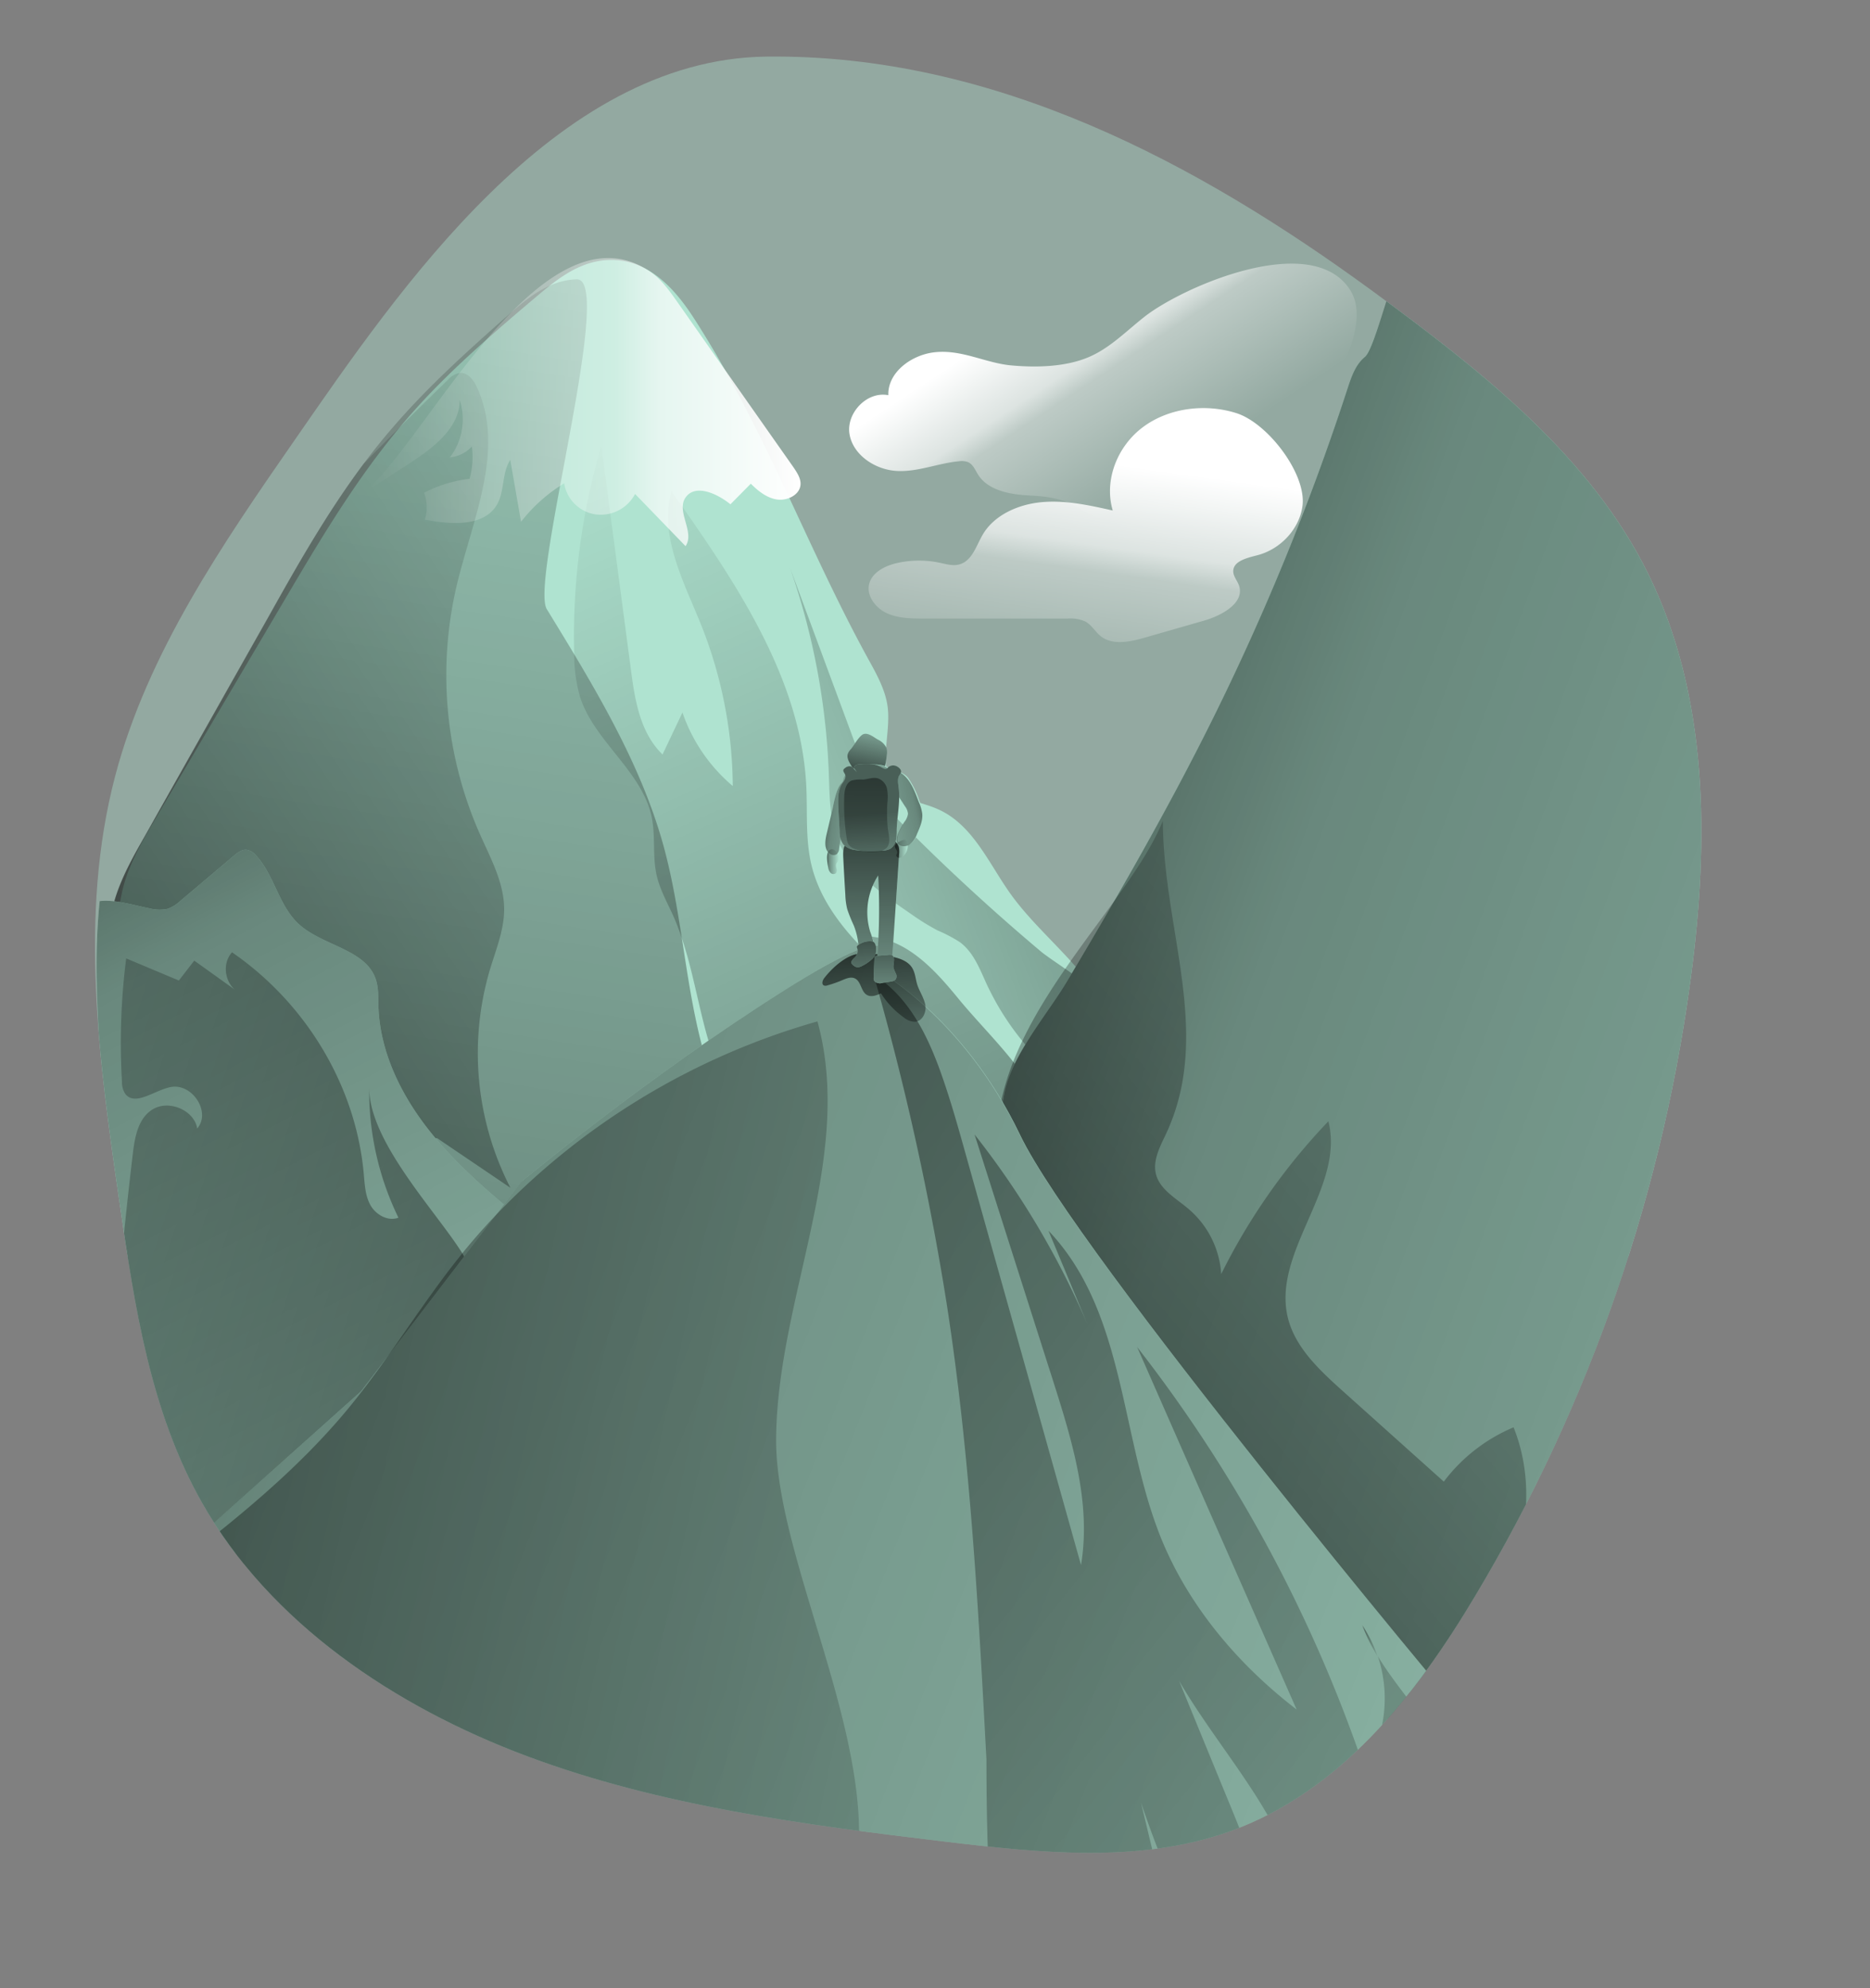 <svg id="Layer_1" data-name="Layer 1" xmlns="http://www.w3.org/2000/svg" xmlns:xlink="http://www.w3.org/1999/xlink" viewBox="0 0 550.96 585.6"><rect x="0" y="0" width="550.96" height="585.6" fill="#808080" stroke="none"/><defs><clipPath id="clip-path" transform="translate(-10.61 -5.13)"><path d="M97.85,134.14c-21.7,31.26-43.76,63.29-53.31,99.59-10.79,41-4.75,84.11,1.35,126,4.39,30.2,9,61.13,24.23,88,19.95,35.27,56.51,60,95.81,74.69s81.61,20.19,123.5,25.2c27.88,3.33,57.05,6.34,83.36-3,32.8-11.68,55.15-40.44,72.41-69.34a477.11,477.11,0,0,0,64.15-186.6c4.86-40,4.13-82.23-15-118.16-17.5-32.85-48.53-57.11-79.27-79.6C363.65,53.27,303.58,21,236.38,21.8,174.14,22.58,128,90.69,97.85,134.14Z" fill="none"/></clipPath><linearGradient id="linear-gradient" x1="379.51" y1="212.39" x2="196.15" y2="280.87" gradientUnits="userSpaceOnUse"><stop offset="0.01"/><stop offset="0.13" stop-opacity="0.69"/><stop offset="1" stop-opacity="0"/></linearGradient><linearGradient id="linear-gradient-2" x1="314.12" y1="425.67" x2="180.9" y2="125.91" xlink:href="#linear-gradient"/><linearGradient id="linear-gradient-3" x1="121.58" y1="474.42" x2="207.04" y2="-87.98" xlink:href="#linear-gradient"/><linearGradient id="linear-gradient-4" x1="14.58" y1="329.62" x2="244.43" y2="172.51" xlink:href="#linear-gradient"/><linearGradient id="linear-gradient-5" x1="292.65" y1="240.6" x2="1017.91" y2="508.06" xlink:href="#linear-gradient"/><linearGradient id="linear-gradient-6" x1="290.89" y1="467.12" x2="540.56" y2="256.24" xlink:href="#linear-gradient"/><linearGradient id="linear-gradient-7" x1="10.59" y1="242.36" x2="237.01" y2="679.53" xlink:href="#linear-gradient"/><linearGradient id="linear-gradient-8" x1="236.97" y1="448.49" x2="-183.6" y2="312.36" xlink:href="#linear-gradient"/><linearGradient id="linear-gradient-9" x1="-6.06" y1="367.76" x2="846.92" y2="700.47" xlink:href="#linear-gradient"/><linearGradient id="linear-gradient-10" x1="412.8" y1="482.14" x2="416.03" y2="495.99" xlink:href="#linear-gradient"/><linearGradient id="linear-gradient-11" x1="138.81" y1="322.48" x2="589.58" y2="683.38" xlink:href="#linear-gradient"/><linearGradient id="linear-gradient-12" x1="266.66" y1="276.94" x2="270.04" y2="326.52" xlink:href="#linear-gradient"/><linearGradient id="linear-gradient-13" x1="-44.2" y1="401.97" x2="450.67" y2="509.29" xlink:href="#linear-gradient"/><linearGradient id="linear-gradient-14" x1="116.34" y1="123.53" x2="246.52" y2="123.53" gradientUnits="userSpaceOnUse"><stop offset="0.02" stop-color="#fff" stop-opacity="0"/><stop offset="0.58" stop-color="#fff" stop-opacity="0.39"/><stop offset="0.68" stop-color="#fff" stop-opacity="0.68"/><stop offset="1" stop-color="#fff"/></linearGradient><linearGradient id="linear-gradient-15" x1="356.64" y1="146" x2="321.46" y2="92.51" xlink:href="#linear-gradient-14"/><linearGradient id="linear-gradient-16" x1="323.25" y1="217.19" x2="333.98" y2="140.98" xlink:href="#linear-gradient-14"/><linearGradient id="linear-gradient-17" x1="264.37" y1="236.58" x2="269.25" y2="211.92" xlink:href="#linear-gradient"/><linearGradient id="linear-gradient-18" x1="267.37" y1="240.52" x2="266.89" y2="337.89" xlink:href="#linear-gradient"/><linearGradient id="linear-gradient-19" x1="252.82" y1="245.38" x2="277.74" y2="248.54" xlink:href="#linear-gradient"/><linearGradient id="linear-gradient-20" x1="254.33" y1="258.94" x2="257.81" y2="258.94" xlink:href="#linear-gradient"/><linearGradient id="linear-gradient-21" x1="274.34" y1="255.16" x2="278.06" y2="255.16" xlink:href="#linear-gradient"/><linearGradient id="linear-gradient-22" x1="284.44" y1="239.49" x2="246.4" y2="247.95" xlink:href="#linear-gradient"/><linearGradient id="linear-gradient-23" x1="267.3" y1="243.66" x2="276.29" y2="360.54" xlink:href="#linear-gradient"/><linearGradient id="linear-gradient-24" x1="266.06" y1="228.69" x2="265.82" y2="274.42" xlink:href="#linear-gradient"/><linearGradient id="linear-gradient-25" x1="264.91" y1="273.89" x2="265.5" y2="318.66" xlink:href="#linear-gradient"/><linearGradient id="linear-gradient-26" x1="271.17" y1="273.81" x2="271.76" y2="318.59" xlink:href="#linear-gradient"/></defs><title>Peak Mountain 2</title><g clip-path="url(#clip-path)"><rect width="541.6" height="370.1" fill="#afe3d0" opacity="0.42" style="isolation:isolate"/><path d="M277.94,240.19a11.69,11.69,0,0,1-2.63-1.69c-6.66-5.77-2.24-16.12-3.11-24.63-.51-5-3-9.6-5.46-14.05-18.41-33.4-30.51-68-51.46-100.61-5.31-8.27-13.17-17.8-25.15-17.5-8.29.2-14.86,5.23-20.47,9.94C157,102.32,144.35,113.15,133.6,125c-16,17.65-27.62,37.34-39.19,56.92L56.82,245.57c-3.66,6.21-7.35,12.46-9.39,19.09-3,9.81-2.33,20-1.62,30.13.68,9.68,1.38,19.45,4.67,28.81,7.05,20.07,25.23,36.51,42.89,52.22,3.11,2.76,6.4,5.62,10.82,6.94,5.81,1.73,12.31.46,18.31-.82l35.85-7.68c30.91-6.61,62.48-13.47,88.79-27.62,19.07-10.25,46.18.86,66.77-1.37,22.78-2.47,31.62-28.39,20.35-46.48-7-11.3-18.33-19.69-26.06-30.57-6.49-9.14-11.19-20.66-21.86-25C283.61,242.06,280.56,241.46,277.94,240.19Z" transform="translate(-10.61 -5.13)" fill="#afe3d0"/><path d="M276.78,248.12a59.9,59.9,0,0,1-6.92-7.87c-2.88-4.16-4.64-8.91-6.38-13.6l-20.15-54.39a207.2,207.2,0,0,1,11.47,60.66c.25,6.7.2,13.59,2.78,19.83,3.84,9.31,12.81,15.68,21.36,21.53a68.17,68.17,0,0,0,7.94,4.92,42.94,42.94,0,0,1,6.58,3.47c4,3,5.78,7.8,7.8,12.21A79.57,79.57,0,0,0,324.31,324c3.15-4.78,13.67-15.5,12.68-21.35-.94-5.52-15.42-13.66-19.84-17.38Q296.12,267.56,276.78,248.12Z" transform="translate(-10.61 -5.13)" opacity="0.58" fill="url(#linear-gradient)"/><path d="M293.1,299.42c-6.75-8.25-14.68-17.16-25.63-18.39l3.35,9.17c-9.33-8.27-18-18-21-29.76-2-7.84-1.25-16-1.67-24.09-1.69-31.81-21-60-39.69-86.5-3.72,13.25,3.66,26.69,8.79,39.51a130.36,130.36,0,0,1,9.26,47.3A49.34,49.34,0,0,1,211.68,215l-5.87,12.36c-6.62-6.43-8.14-16-9.31-24.94l-8.72-66a199,199,0,0,0-8,61.07,46.17,46.17,0,0,0,1.75,13c4.22,13,18.26,21.88,21.07,35.22,1.21,5.72.18,11.72,1.52,17.42.95,4,3,7.71,4.74,11.51,7.33,16.36,7.57,35.14,16,51a7.67,7.67,0,0,0,2.78,3.33,8.93,8.93,0,0,0,3.41.85l13.86,1.59a104.42,104.42,0,0,1-5.76-19.76,13.86,13.86,0,0,1,13.26,5.71c1.43,2.15,2.15,4.67,3.63,6.78s4.19,3.83,6.75,3.06a16.6,16.6,0,0,0,3.36-1.93c4.91-2.85,11.56-.28,15.38,3.81s5.82,9.39,8.93,14,8.13,8.8,13.88,8.35c6.18-7.83,15.49-16.83,10.13-25.9C309.05,316.32,300,307.81,293.1,299.42Z" transform="translate(-10.61 -5.13)" opacity="0.58" fill="url(#linear-gradient-2)"/><path d="M242.79,387.66c-6.37,18.19-21.62,33.55-40.67,44.29-25.11,14.14-22.4-58.63-51.91-52L116,387.61c-5.72,1.28-11.94,2.55-17.48.83-4.22-1.32-7.36-4.19-10.32-6.95C71.33,365.78,54,349.33,47.25,329.28c-3.14-9.36-3.8-19.13-4.47-28.81-.31-4.74-.63-9.52-.57-14.25a57.8,57.8,0,0,1,2.13-15.89c1.95-6.63,5.46-12.88,9-19.08q17.93-31.83,35.88-63.62C98,172,106.81,156.38,117.73,141.75c2.81-3.75,5.74-7.44,8.85-11,10.27-11.9,22.29-22.73,34.43-33.4,5.36-4.71,11.62-9.74,19.53-9.94,11.44-.3-13.91,88.87-8.83,97.14,13.64,22.26,27.39,44.78,34.19,69,7.67,27.31,6.39,56.47,20.17,82.18C236.06,354.37,250.09,366.82,242.79,387.66Z" transform="translate(-10.61 -5.13)" opacity="0.58" fill="url(#linear-gradient-3)"/><path d="M161,355l-21.6-14.63c-20.58,2.34-39.23-10.93-54.32-24.39-13-11.56-26.32-24.41-42.82-29.72a57.8,57.8,0,0,1,2.13-15.89c1.95-6.63,5.46-12.88,9-19.08q17.93-31.83,35.88-63.62C98,172,106.81,156.38,117.73,141.75c8.17-8.37,16.48-16.57,24.71-24.62A6.35,6.35,0,0,1,146,115c2.38-.24,4.13,2,5.1,4.14,8.44,18.19-1.19,38.77-5.86,58.14a115.67,115.67,0,0,0,6.71,73.42c3.18,7.19,7.18,14.41,7.2,22.2,0,6.09-2.4,11.9-4.17,17.75A86.68,86.68,0,0,0,161,355Z" transform="translate(-10.61 -5.13)" opacity="0.58" fill="url(#linear-gradient-4)"/><path d="M367.51,217.68a723.54,723.54,0,0,0,40.16-98.22c1.1-3.35,2.29-6.9,5.08-9.2,3.67-3,13.89-46.2,18.64-45.22,22.13,4.56,58.29-1.1,68.45,18.08,7.73,14.58,33.79,83.25,41.52,97.84,3.79,7.15,9,54,11.22,61.68,2.6,9.16,2.7,39.45,2.25,48.93-1.46,30.6,2.5,42.94-1.13,73.38-1.89,15.87-22.3,33.3-25.81,48.92-3.69,16.45-50.91,3.95-57,19.76a431.52,431.52,0,0,0-21.82,76.89c-.37,2-.87,4.31-2.68,5.47-2.92,1.87-6.74-.45-9.36-2.68A732.29,732.29,0,0,1,331.33,402.72c-8.22-10.66-16.25-21.73-20.52-34.3-4.05-11.93-6.7-28.6-4.32-41.07,2.2-11.48,12.54-23.19,18.59-33.31C340,269,354.56,243.71,367.51,217.68Z" transform="translate(-10.61 -5.13)" fill="#afe3d0"/><path d="M367.51,217.68a723.54,723.54,0,0,0,40.16-98.22c1.1-3.35,2.29-6.9,5.08-9.2,3.67-3,11.65-39.82,16.4-38.84C451.28,76,451.53,81,461.69,100.13c7.73,14.59,39.4,16.26,47.13,30.84,3.79,7.15,19.12,50.78,21.32,58.5,2.6,9.15,31.87,51.15,31.42,60.62-1.46,30.6-32.28,75.91-35.91,106.35-1.89,15.87-34.58,13.68-38.09,29.31-3.69,16.45-10.58,32.07-16.63,47.88a431.52,431.52,0,0,0-21.82,76.89c-.37,2-.87,4.31-2.68,5.47-2.92,1.87-6.74-.45-9.36-2.68A732.29,732.29,0,0,1,331.33,402.72c-8.22-10.66-16.25-21.73-20.52-34.3-4.05-11.93-6.7-28.6-4.32-41.07,2.2-11.48,12.54-23.19,18.59-33.31C340,269,354.56,243.71,367.51,217.68Z" transform="translate(-10.61 -5.13)" opacity="0.58" fill="url(#linear-gradient-5)"/><path d="M353.22,246.9c.13,32.77,15,63.18.57,93-1.74,3.57-3.61,7.5-2.54,11.3,1.24,4.37,5.85,6.91,9.41,9.91a27.5,27.5,0,0,1,9.76,19.29,182.23,182.23,0,0,1,31.57-45c5,19.56-16.95,38.67-11.85,58.21,2.25,8.62,9.36,15.21,16.16,21.31L436,441.54a50,50,0,0,1,20.56-16c11.52,29-5.79,60.52-22.54,87.16-1.15,1.83-2.47,3.79-4.61,4.46-3.73,1.16-7.18-2.21-9.52-5.2l-59.09-75.8c-18-23.13-43.09-49-53.18-76.54C291.14,314.74,341.25,276.68,353.22,246.9Z" transform="translate(-10.61 -5.13)" opacity="0.58" fill="url(#linear-gradient-6)"/><path d="M54.57,272.66a11.63,11.63,0,0,0,5.4.17,11.17,11.17,0,0,0,3.89-2.44l15.75-13.27c1.06-.89,2.3-1.83,3.7-1.68A4.52,4.52,0,0,1,86,257.07C91.54,263,92.71,272,98.79,277.45c6.88,6.2,19.18,7.25,22.39,15.71,1,2.64.85,5.53.93,8.34.41,13.57,6.8,26.5,15.5,37.29s19.66,19.73,30.52,28.58c-2.31,25.72-22.66,46.44-43.16,63.45-19.59,16.24-40.66,31.33-64.56,41.1-6.54,2.67-13.38,5-19,9.14l.35-44.19c.22-27.75.44-55.51.22-83.27-.21-27-4.81-56.29-2-83.05C44.47,270,50,271.78,54.57,272.66Z" transform="translate(-10.61 -5.13)" fill="#afe3d0"/><path d="M54.57,272.66a11.63,11.63,0,0,0,5.4.17,11.17,11.17,0,0,0,3.89-2.44l15.75-13.27c1.06-.89,2.3-1.83,3.7-1.68A4.52,4.52,0,0,1,86,257.07C91.54,263,92.71,272,98.79,277.45c6.88,6.2,19.18,7.25,22.39,15.71,1,2.64.85,5.53.93,8.34.41,13.57,6.8,26.5,15.5,37.29s19.66,19.73,30.52,28.58c-2.31,25.72-22.66,46.44-43.16,63.45-19.59,16.24-40.66,31.33-64.56,41.1-6.54,2.67-13.38,5-19,9.14l.35-44.19c.22-27.75.44-55.51.22-83.27-.21-27-4.81-56.29-2-83.05C44.47,270,50,271.78,54.57,272.66Z" transform="translate(-10.61 -5.13)" opacity="0.58" fill="url(#linear-gradient-7)"/><path d="M119.39,325.27A85.25,85.25,0,0,0,128,363.8c-3.07,1.17-6.63-.87-8.2-3.62s-1.71-6-2-9.11c-2.23-25.73-16.79-50.27-38.83-65.44-3.15,3.48-2.08,9.59,2.09,11.91l-13.22-9.46-4.53,5.86-15.52-6.51a196.1,196.1,0,0,0-1.25,36.25,6.38,6.38,0,0,0,1,3.68c2.9,3.65,8.48-1,13.17-2,6.45-1.43,12.2,7.31,8,12.17-.83-5.34-8.28-8.56-13.08-5.67-4.26,2.58-5.26,8-5.84,12.73a1260.69,1260.69,0,0,0-9,152.16,428,428,0,0,0,93.26-82.06c10.89-12.87,22.34-25.77,12.22-41.27C138.16,360.92,119.16,340.86,119.39,325.27Z" transform="translate(-10.61 -5.13)" opacity="0.58" fill="url(#linear-gradient-8)"/><path d="M440.16,508.52s-112.21-134-129-169.1-42.64-48.92-42.64-48.92,13.47-19.14-26.93,6.38-77.42,56.37-77.42,56.37L117,414.93l-78.55,70.2s-6.73,90.4,19.08,98.9,378.15,3.9,378.15,3.9Z" transform="translate(-10.61 -5.13)" fill="#afe3d0"/><path d="M440.16,508.52,439,528.63l-3.35,59.3s-16.13.21-41.74.46l-12.22.1c-.8,0-1.6,0-2.41,0l-19.84.16c-16.78.14-35.43.26-55,.36-19.88.08-40.71.15-61.48.13-87,0-173.18-1.09-185.45-5.13-25.81-8.51-19.08-98.92-19.08-98.92l5.09-4.54L117,414.93l7.32-9.58,32.12-42,7.69-10.07s37-30.84,77.42-56.37,26.93-6.37,26.93-6.37,25.81,13.82,42.64,48.91S440.16,508.52,440.16,508.52Z" transform="translate(-10.61 -5.13)" opacity="0.58" fill="url(#linear-gradient-9)"/><path d="M412,483.88a38.06,38.06,0,0,1,4.45,9.05A50.64,50.64,0,0,1,412,483.88Z" transform="translate(-10.61 -5.13)" opacity="0.58" fill="url(#linear-gradient-10)"/><path d="M439,528.63l-3.35,59.3s-16.13.21-41.74.46c-.09-6,.68-12.07.34-18.1C392.83,544,371.49,523.43,358,500.2q7.86,19.19,15.75,38.38c2.56,6.26,5.15,12.61,5.8,19.29,1,10.27-2.42,21.6,2.13,30.62a17.54,17.54,0,0,0,1.31,2.23c-1.29-.68-2.52-1.42-3.72-2.2-17.65-11.48-25.76-32.8-32.49-52.44q6.31,26.31,12.65,52.6c-16.78.14-35.43.26-55,.36-2.52-21.4-3.18-44.27-3.18-65.58-2.4-45-4.82-90.05-11.76-134.6A813,813,0,0,0,268,292.23c10,6.2,15.49,17.08,19.41,27.75,2.91,8,5.21,16.13,7.49,24.28q4,14.28,8,28.54,13.13,46.65,26.21,93.31c3.06-18.27-2.65-36.71-8.28-54.42q-11.55-36.19-23.08-72.39A248.16,248.16,0,0,1,330.92,395l-11.4-27.37c22.88,24.06,21,60.65,33.29,90.84,8.08,19.74,22.48,36.86,39.83,50.2q-23.52-53.38-47-106.78a422.12,422.12,0,0,1,67,124.3,39.14,39.14,0,0,0,3.92-33.22c6.94,11.46,17.42,21.32,21.93,33.88C438.63,527.42,438.83,528,439,528.63Z" transform="translate(-10.61 -5.13)" opacity="0.58" fill="url(#linear-gradient-11)"/><path d="M253.46,293.22c-.54.69-.89,1.93,0,2.22a1.53,1.53,0,0,0,.92-.06,34.85,34.85,0,0,0,4.34-1.52c1.16-.49,2.47-1.06,3.64-.59,2.06.83,1.84,4.05,3.82,5,1.26.62,2.77,0,4-.55a25.55,25.55,0,0,0,6.75,7.12,5.2,5.2,0,0,0,3.21,1.25c2.27-.13,3.47-2.79,3.1-4.91s-1.72-4-2.37-6c-.53-1.71-.6-3.6-1.6-5.11-1.39-2.09-4.17-2.88-6.74-3.31-3.2-.53-7.62-1.41-10.75-.26S255.48,290.62,253.46,293.22Z" transform="translate(-10.61 -5.13)" fill="url(#linear-gradient-12)"/><path d="M254.62,577.29A56.2,56.2,0,0,1,243,589.17c-87,0-173.18-1.09-185.45-5.13-25.81-8.51-19.08-98.92-19.08-98.92l5.09-4.54c24.6-18.71,49.92-36.83,69.38-60.25,4-4.83,7.76-9.87,11.4-15,7.12-10,13.86-20.26,21.55-29.88q5-6.29,10.57-12.15a210.62,210.62,0,0,1,95-57.32c11,40.15-11.89,81.5-12.18,123C239,471.22,281.93,538.85,254.62,577.29Z" transform="translate(-10.61 -5.13)" opacity="0.58" fill="url(#linear-gradient-13)"/><path d="M116.34,151.26l14.69-9.5c7.18-4.64,15.15-10.67,15-18.9a18.47,18.47,0,0,1-2.88,17,10.19,10.19,0,0,0,6.48-3.2,23.44,23.44,0,0,1-.67,9.5,39.44,39.44,0,0,0-13.42,4.11,12.06,12.06,0,0,1,.24,7.91c7.46,1.46,17,2.15,21-4,2.63-4.05,1.55-9.54,4.17-13.6q1.59,9.12,3.17,18.25a47.13,47.13,0,0,1,12.71-11.34,11,11,0,0,0,9.16,9.14,11.46,11.46,0,0,0,11.73-6L212.6,166c2.81-4.16-2.86-10.21,0-14.33s9.35-1.15,13.22,2l6-6.07c2.12,2.11,4.6,4.15,7.63,4.64s6.64-1.25,7-4.15c.24-1.94-1-3.75-2.09-5.37q-17.18-24.42-34.33-48.85c-2.32-3.29-4.71-6.66-8.14-8.91C169.13,63.38,134,139.86,116.34,151.26Z" transform="translate(-10.61 -5.13)" fill="url(#linear-gradient-14)"/></g><path d="M347.88,98.38c-5.37,4.19-10.17,9.25-16.51,11.94-6.85,2.91-15.43,3.11-22.81,2.44-7.63-.7-14.57-4.76-22.59-3.87-6.94.77-13.86,6-13.63,12.64-6.35-1.24-12.41,5.31-11.45,11.39s7.36,10.51,13.83,10.92c6.23.38,12.21-2.26,18.41-2.84a5.47,5.47,0,0,1,2.61.22c1.57.64,2.19,2.38,3.07,3.76,2.95,4.64,9.42,5.81,15.13,6.1,6.83.34,10.66,1.23,16,4.55s10.31,3.49,16.42,1,11.87-6.36,18.44-6.1c7.45.29,14.34,6,21.62,4.4,1.9-17,31.63-49.19,22-64.35C397.24,72.94,359.18,89.53,347.88,98.38Z" transform="translate(-10.61 -5.13)" fill="url(#linear-gradient-15)"/><path d="M374.89,126.82c-9.19-2.91-19.93-1.56-27.54,4.12s-11.51,15.73-8.89,24.56c-6.83-1.53-13.81-3.08-20.81-2.47s-14.13,3.78-17.52,9.61c-1.95,3.36-3.18,7.92-7.12,8.8-1.79.4-3.64-.15-5.44-.53a29.73,29.73,0,0,0-12.39,0c-3.65.78-7.53,2.69-8.46,6.12s1.72,7.11,5.13,8.69,7.35,1.61,11.14,1.61h42.16a11.06,11.06,0,0,1,5.16.83c1.94,1,3,3.13,4.72,4.45,3.51,2.67,8.63,1.56,12.93.32l17.42-5c5.36-1.54,12-5.28,10.28-10.33-.5-1.45-1.72-2.72-1.7-4.25.05-3,4.14-3.9,7.17-4.69,6.85-1.81,12.28-7.73,13.22-14.41C395.67,144.82,384.17,129.76,374.89,126.82Z" transform="translate(-10.61 -5.13)" fill="url(#linear-gradient-16)"/><path d="M261.29,225.78a4.3,4.3,0,0,0-.86,1.28c-.44,1.19.27,2.45.95,3.53a6.15,6.15,0,0,0,2.7,2.73,5.54,5.54,0,0,0,2,.27,17.77,17.77,0,0,0,4-.49,1.34,1.34,0,0,0,.67-.31,1.37,1.37,0,0,0,.26-.56,30.44,30.44,0,0,0,.9-4.83,4.77,4.77,0,0,0-.09-1.92,5.28,5.28,0,0,0-2.61-2.53c-1.26-.73-3.19-2.4-4.6-1.36C263.37,222.51,262.3,224.6,261.29,225.78Z" transform="translate(-10.61 -5.13)" fill="#afe3d0"/><path d="M261.29,225.78a4.3,4.3,0,0,0-.86,1.28c-.44,1.19.27,2.45.95,3.53a6.15,6.15,0,0,0,2.7,2.73,5.54,5.54,0,0,0,2,.27,17.77,17.77,0,0,0,4-.49,1.34,1.34,0,0,0,.67-.31,1.37,1.37,0,0,0,.26-.56,30.44,30.44,0,0,0,.9-4.83,4.77,4.77,0,0,0-.09-1.92,5.28,5.28,0,0,0-2.61-2.53c-1.26-.73-3.19-2.4-4.6-1.36C263.37,222.51,262.3,224.6,261.29,225.78Z" transform="translate(-10.61 -5.13)" fill="url(#linear-gradient-17)"/><path d="M255.89,243.49l-1.75,7.4c-.46,2-.76,4.45.94,5.69a1.85,1.85,0,0,0,2,.19,2.28,2.28,0,0,0,.76-1.67l.54-3.53a25.28,25.28,0,0,1,.94-4.46c.41-1.22,1-2.38,1.45-3.59.58-1.6,2.45-8.4-.77-8.41C257.24,235.11,256.34,241.62,255.89,243.49Z" transform="translate(-10.61 -5.13)" fill="#afe3d0"/><path d="M254.66,260.79a2.61,2.61,0,0,0,.68,1.45,1.19,1.19,0,0,0,1.52.12,1.39,1.39,0,0,0,.23-1.37,2.4,2.4,0,0,1-.11-1.42c.15-.37.49-.63.67-1a1.71,1.71,0,0,0,.16-.7c0-1.05-1.35-3.25-2.71-2.4S254.43,259.66,254.66,260.79Z" transform="translate(-10.61 -5.13)" fill="#afe3d0"/><path d="M274,236.11l.51.83a11.27,11.27,0,0,1,1.13,2.54,14.82,14.82,0,0,0,1.77,3,4.24,4.24,0,0,1,.89,2.22,4.69,4.69,0,0,1-1.06,2.39,21.36,21.36,0,0,0-1.78,3.29c-.43,1-.76,2.25-.08,3.13s2.45.93,3.49.19a6.91,6.91,0,0,0,2.09-3.05c.88-2,1.77-4,1.58-6.16a12.72,12.72,0,0,0-1-3.36,27,27,0,0,0-3.31-6.81c-1.3-1.71-4.34-2.58-6.44-3.2A11.73,11.73,0,0,0,274,236.11Z" transform="translate(-10.61 -5.13)" fill="#afe3d0"/><path d="M275.34,253.18a1.58,1.58,0,0,0-1,1.25c0,.64.67,1.17.6,1.81,0,.31-.24.59-.22.91a.88.88,0,0,0,.95.67,1.84,1.84,0,0,0,1.13-.57,3.9,3.9,0,0,0,1.18-3.62C277.61,251.85,276.55,252.56,275.34,253.18Z" transform="translate(-10.61 -5.13)" fill="#afe3d0"/><path d="M259.05,257.5q.27,5.56.62,11.13a20.58,20.58,0,0,0,.56,4.29,43.63,43.63,0,0,0,1.9,4.73,20.7,20.7,0,0,1,1.49,7.91,2.66,2.66,0,0,1-.28,1.39c-.21.35-.58.63-.68,1-.18.7.62,1.34,1.37,1.33a3.69,3.69,0,0,0,2-.88,6.58,6.58,0,0,0,1.33-1.19,4.81,4.81,0,0,0,.78-3.82,28.13,28.13,0,0,0-1.15-3.84A19.85,19.85,0,0,1,269.35,263a181.63,181.63,0,0,1-.76,29.22,3.72,3.72,0,0,0,.05,1.56,1.36,1.36,0,0,0,1.17,1,2.12,2.12,0,0,0,1.05-.35l2.07-1.16a1.94,1.94,0,0,0,.79-.65c.31-.56-.06-1.22-.24-1.83a6,6,0,0,1-.1-2l2.14-32.09a6.2,6.2,0,0,0-.11-2.15,4.49,4.49,0,0,0-3.28-2.8,12.15,12.15,0,0,0-4.58-.08c-2.09.26-4.89.41-6.8,1.32C259,253.74,259,255.83,259.05,257.5Z" transform="translate(-10.61 -5.13)" fill="#afe3d0"/><path d="M259.05,257.5q.27,5.56.62,11.13a20.58,20.58,0,0,0,.56,4.29,43.63,43.63,0,0,0,1.9,4.73,20.7,20.7,0,0,1,1.49,7.91,2.66,2.66,0,0,1-.28,1.39c-.21.35-.58.63-.68,1-.18.7.62,1.34,1.37,1.33a3.69,3.69,0,0,0,2-.88,6.58,6.58,0,0,0,1.33-1.19,4.81,4.81,0,0,0,.78-3.82,28.13,28.13,0,0,0-1.15-3.84A19.85,19.85,0,0,1,269.35,263a181.63,181.63,0,0,1-.76,29.22,3.72,3.72,0,0,0,.05,1.56,1.36,1.36,0,0,0,1.17,1,2.12,2.12,0,0,0,1.05-.35l2.07-1.16a1.94,1.94,0,0,0,.79-.65c.31-.56-.06-1.22-.24-1.83a6,6,0,0,1-.1-2l2.14-32.09a6.2,6.2,0,0,0-.11-2.15,4.49,4.49,0,0,0-3.28-2.8,12.15,12.15,0,0,0-4.58-.08c-2.09.26-4.89.41-6.8,1.32C259,253.74,259,255.83,259.05,257.5Z" transform="translate(-10.61 -5.13)" fill="url(#linear-gradient-18)"/><path d="M259.65,248.26c.24,1.59.66,3.31,2,4.29a7,7,0,0,0,3.66,1c2,.15,4.21.18,6-.83,2.43-1.39,3.29-4.31,3.62-7a34.18,34.18,0,0,0-.5-11.5c-1.11-5.12-8.43-4.31-12.34-2.69C257.29,233.5,259,244.23,259.65,248.26Z" transform="translate(-10.61 -5.13)" fill="#afe3d0"/><g opacity="0.58"><path d="M255.89,243.49l-1.75,7.4c-.46,2-.76,4.45.94,5.69a1.85,1.85,0,0,0,2,.19,2.28,2.28,0,0,0,.76-1.67l.54-3.53a25.28,25.28,0,0,1,.94-4.46c.41-1.22,1-2.38,1.45-3.59.58-1.6,2.45-8.4-.77-8.41C257.24,235.11,256.34,241.62,255.89,243.49Z" transform="translate(-10.61 -5.13)" fill="url(#linear-gradient-19)"/><path d="M254.66,260.79a2.61,2.61,0,0,0,.68,1.45,1.19,1.19,0,0,0,1.52.12,1.39,1.39,0,0,0,.23-1.37,2.4,2.4,0,0,1-.11-1.42c.15-.37.49-.63.67-1a1.71,1.71,0,0,0,.16-.7c0-1.05-1.35-3.25-2.71-2.4S254.43,259.66,254.66,260.79Z" transform="translate(-10.61 -5.13)" fill="url(#linear-gradient-20)"/><path d="M275.34,253.18a1.58,1.58,0,0,0-1,1.25c0,.64.67,1.17.6,1.81,0,.31-.24.59-.22.91a.88.88,0,0,0,.95.67,1.84,1.84,0,0,0,1.13-.57,3.9,3.9,0,0,0,1.18-3.62C277.61,251.85,276.55,252.56,275.34,253.18Z" transform="translate(-10.61 -5.13)" fill="url(#linear-gradient-21)"/><path d="M280.79,250.77a7,7,0,0,1-2.09,3.06c-1.05.73-2.74.81-3.49-.19s-.36-2.13.08-3.13a20.91,20.91,0,0,1,1.78-3.29,4.73,4.73,0,0,0,1.06-2.39,4.26,4.26,0,0,0-.89-2.22c-.67-1-1.28-2.05-2-3l-.53-.79a33.67,33.67,0,0,1-.16,6.88c-.33,2.67-1.19,5.59-3.62,7-1.74,1-3.92,1-6,.83a6.93,6.93,0,0,1-3.65-1c-1.34-1-1.76-2.69-2-4.28-.63-4-2.37-14.75,2.39-16.72,3.12-1.29,8.43-2.07,11,.29l.06,0a1.3,1.3,0,0,1,.59,0c4.86.65,6.56,5.8,8,9.56a12.31,12.31,0,0,1,1,3.36C282.55,246.74,281.66,248.81,280.79,250.77Z" transform="translate(-10.61 -5.13)" fill="url(#linear-gradient-22)"/></g><path d="M263.08,232.54l-1.21-1.25a1.72,1.72,0,0,0-.52-.41,1.9,1.9,0,0,0-1.72.44,1.33,1.33,0,0,0-.53.55c-.17.47.3.91.49,1.38.42,1-.41,2-1,2.92-1.17,2-1.08,4.44-1,6.74l.38,7a6.31,6.31,0,0,0,1.15,4,5.79,5.79,0,0,0,3.36,1.59,32.47,32.47,0,0,0,7.76.21,5.94,5.94,0,0,0,2.62-.53,3.78,3.78,0,0,0,1.7-2.45,13.57,13.57,0,0,0,.24-3c.1-4.25,1.12-8.49.58-12.71-.15-1.19-.41-2.49.22-3.54a3.11,3.11,0,0,0,.47-.83c.18-.68-.41-1.32-1-1.67a2.32,2.32,0,0,0-2.7.07,2.94,2.94,0,0,1-.39.4c-.53.36-1.24-.07-1.81-.39-1.73-1-3.89-.94-5.92-.85a4.23,4.23,0,0,0-1.28.2,1.26,1.26,0,0,0-.82.9" transform="translate(-10.61 -5.13)" fill="#afe3d0"/><path d="M263.08,232.54l-1.21-1.25a1.72,1.72,0,0,0-.52-.41,1.9,1.9,0,0,0-1.72.44,1.33,1.33,0,0,0-.53.55c-.17.47.3.91.49,1.38.42,1-.41,2-1,2.92-1.17,2-1.08,4.44-1,6.74l.38,7a6.31,6.31,0,0,0,1.15,4,5.79,5.79,0,0,0,3.36,1.59,32.47,32.47,0,0,0,7.76.21,5.94,5.94,0,0,0,2.62-.53,3.78,3.78,0,0,0,1.7-2.45,13.57,13.57,0,0,0,.24-3c.1-4.25,1.12-8.49.58-12.71-.15-1.19-.41-2.49.22-3.54a3.11,3.11,0,0,0,.47-.83c.18-.68-.41-1.32-1-1.67a2.32,2.32,0,0,0-2.7.07,2.94,2.94,0,0,1-.39.4c-.53.36-1.24-.07-1.81-.39-1.73-1-3.89-.94-5.92-.85a4.23,4.23,0,0,0-1.28.2,1.26,1.26,0,0,0-.82.9" transform="translate(-10.61 -5.13)" opacity="0.58" fill="url(#linear-gradient-23)"/><path d="M272.06,241.6a13.79,13.79,0,0,0-.11-4.16,4.13,4.13,0,0,0-2.72-3.05c-1.43-.38-2.92.26-4.39.36a10.42,10.42,0,0,0-3.32.29c-1.72.74-2.1,2.87-2.17,4.66a65.34,65.34,0,0,0,.76,12.57,4.28,4.28,0,0,0,.48,1.57,3.6,3.6,0,0,0,1.78,1.31c2.45,1,9,2,10.05-1.3.5-1.55-.13-3.54-.27-5.09A45.05,45.05,0,0,1,272.06,241.6Z" transform="translate(-10.61 -5.13)" opacity="0.58" fill="url(#linear-gradient-24)"/><path d="M263.25,283.66a.67.67,0,0,0-.21.36.9.9,0,0,0,.13.42,2.71,2.71,0,0,1-.87,2.85,5.14,5.14,0,0,0-.66.74,1,1,0,0,0-.1.93,1.37,1.37,0,0,0,.36.4,2.5,2.5,0,0,0,1,.61,2.42,2.42,0,0,0,1.67-.31,12,12,0,0,0,2.7-1.79,4.09,4.09,0,0,0,1.33-1.85c.26-.95.28-3.38-1-3.6A5.83,5.83,0,0,0,263.25,283.66Z" transform="translate(-10.61 -5.13)" fill="#afe3d0"/><path d="M269,286.67a.87.87,0,0,0-.53.15.82.82,0,0,0-.23.66l-.22,5.64a1.94,1.94,0,0,0,.06.72,1.38,1.38,0,0,0,1,.8,3.82,3.82,0,0,0,1.39,0c.93-.1,1.85-.24,2.77-.42a2.21,2.21,0,0,0,1.12-.44,1.65,1.65,0,0,0,.24-1.79,15.06,15.06,0,0,1-.74-1.77c-.2-1,.67-3.05-.37-3.68-.46-.28-1.26-.1-1.76-.07Z" transform="translate(-10.61 -5.13)" fill="#afe3d0"/><path d="M263.25,283.66a.67.67,0,0,0-.21.36.9.9,0,0,0,.13.42,2.71,2.71,0,0,1-.87,2.85,5.14,5.14,0,0,0-.66.74,1,1,0,0,0-.1.93,1.37,1.37,0,0,0,.36.4,2.5,2.5,0,0,0,1,.61,2.42,2.42,0,0,0,1.67-.31,12,12,0,0,0,2.7-1.79,4.09,4.09,0,0,0,1.33-1.85c.26-.95.28-3.38-1-3.6A5.83,5.83,0,0,0,263.25,283.66Z" transform="translate(-10.61 -5.13)" fill="url(#linear-gradient-25)"/><path d="M269,286.67a.87.87,0,0,0-.53.15.82.82,0,0,0-.23.66l-.22,5.64a1.94,1.94,0,0,0,.06.72,1.38,1.38,0,0,0,1,.8,3.82,3.82,0,0,0,1.39,0c.93-.1,1.85-.24,2.77-.42a2.21,2.21,0,0,0,1.12-.44,1.65,1.65,0,0,0,.24-1.79,15.06,15.06,0,0,1-.74-1.77c-.2-1,.67-3.05-.37-3.68-.46-.28-1.26-.1-1.76-.07Z" transform="translate(-10.61 -5.13)" fill="url(#linear-gradient-26)"/></svg>